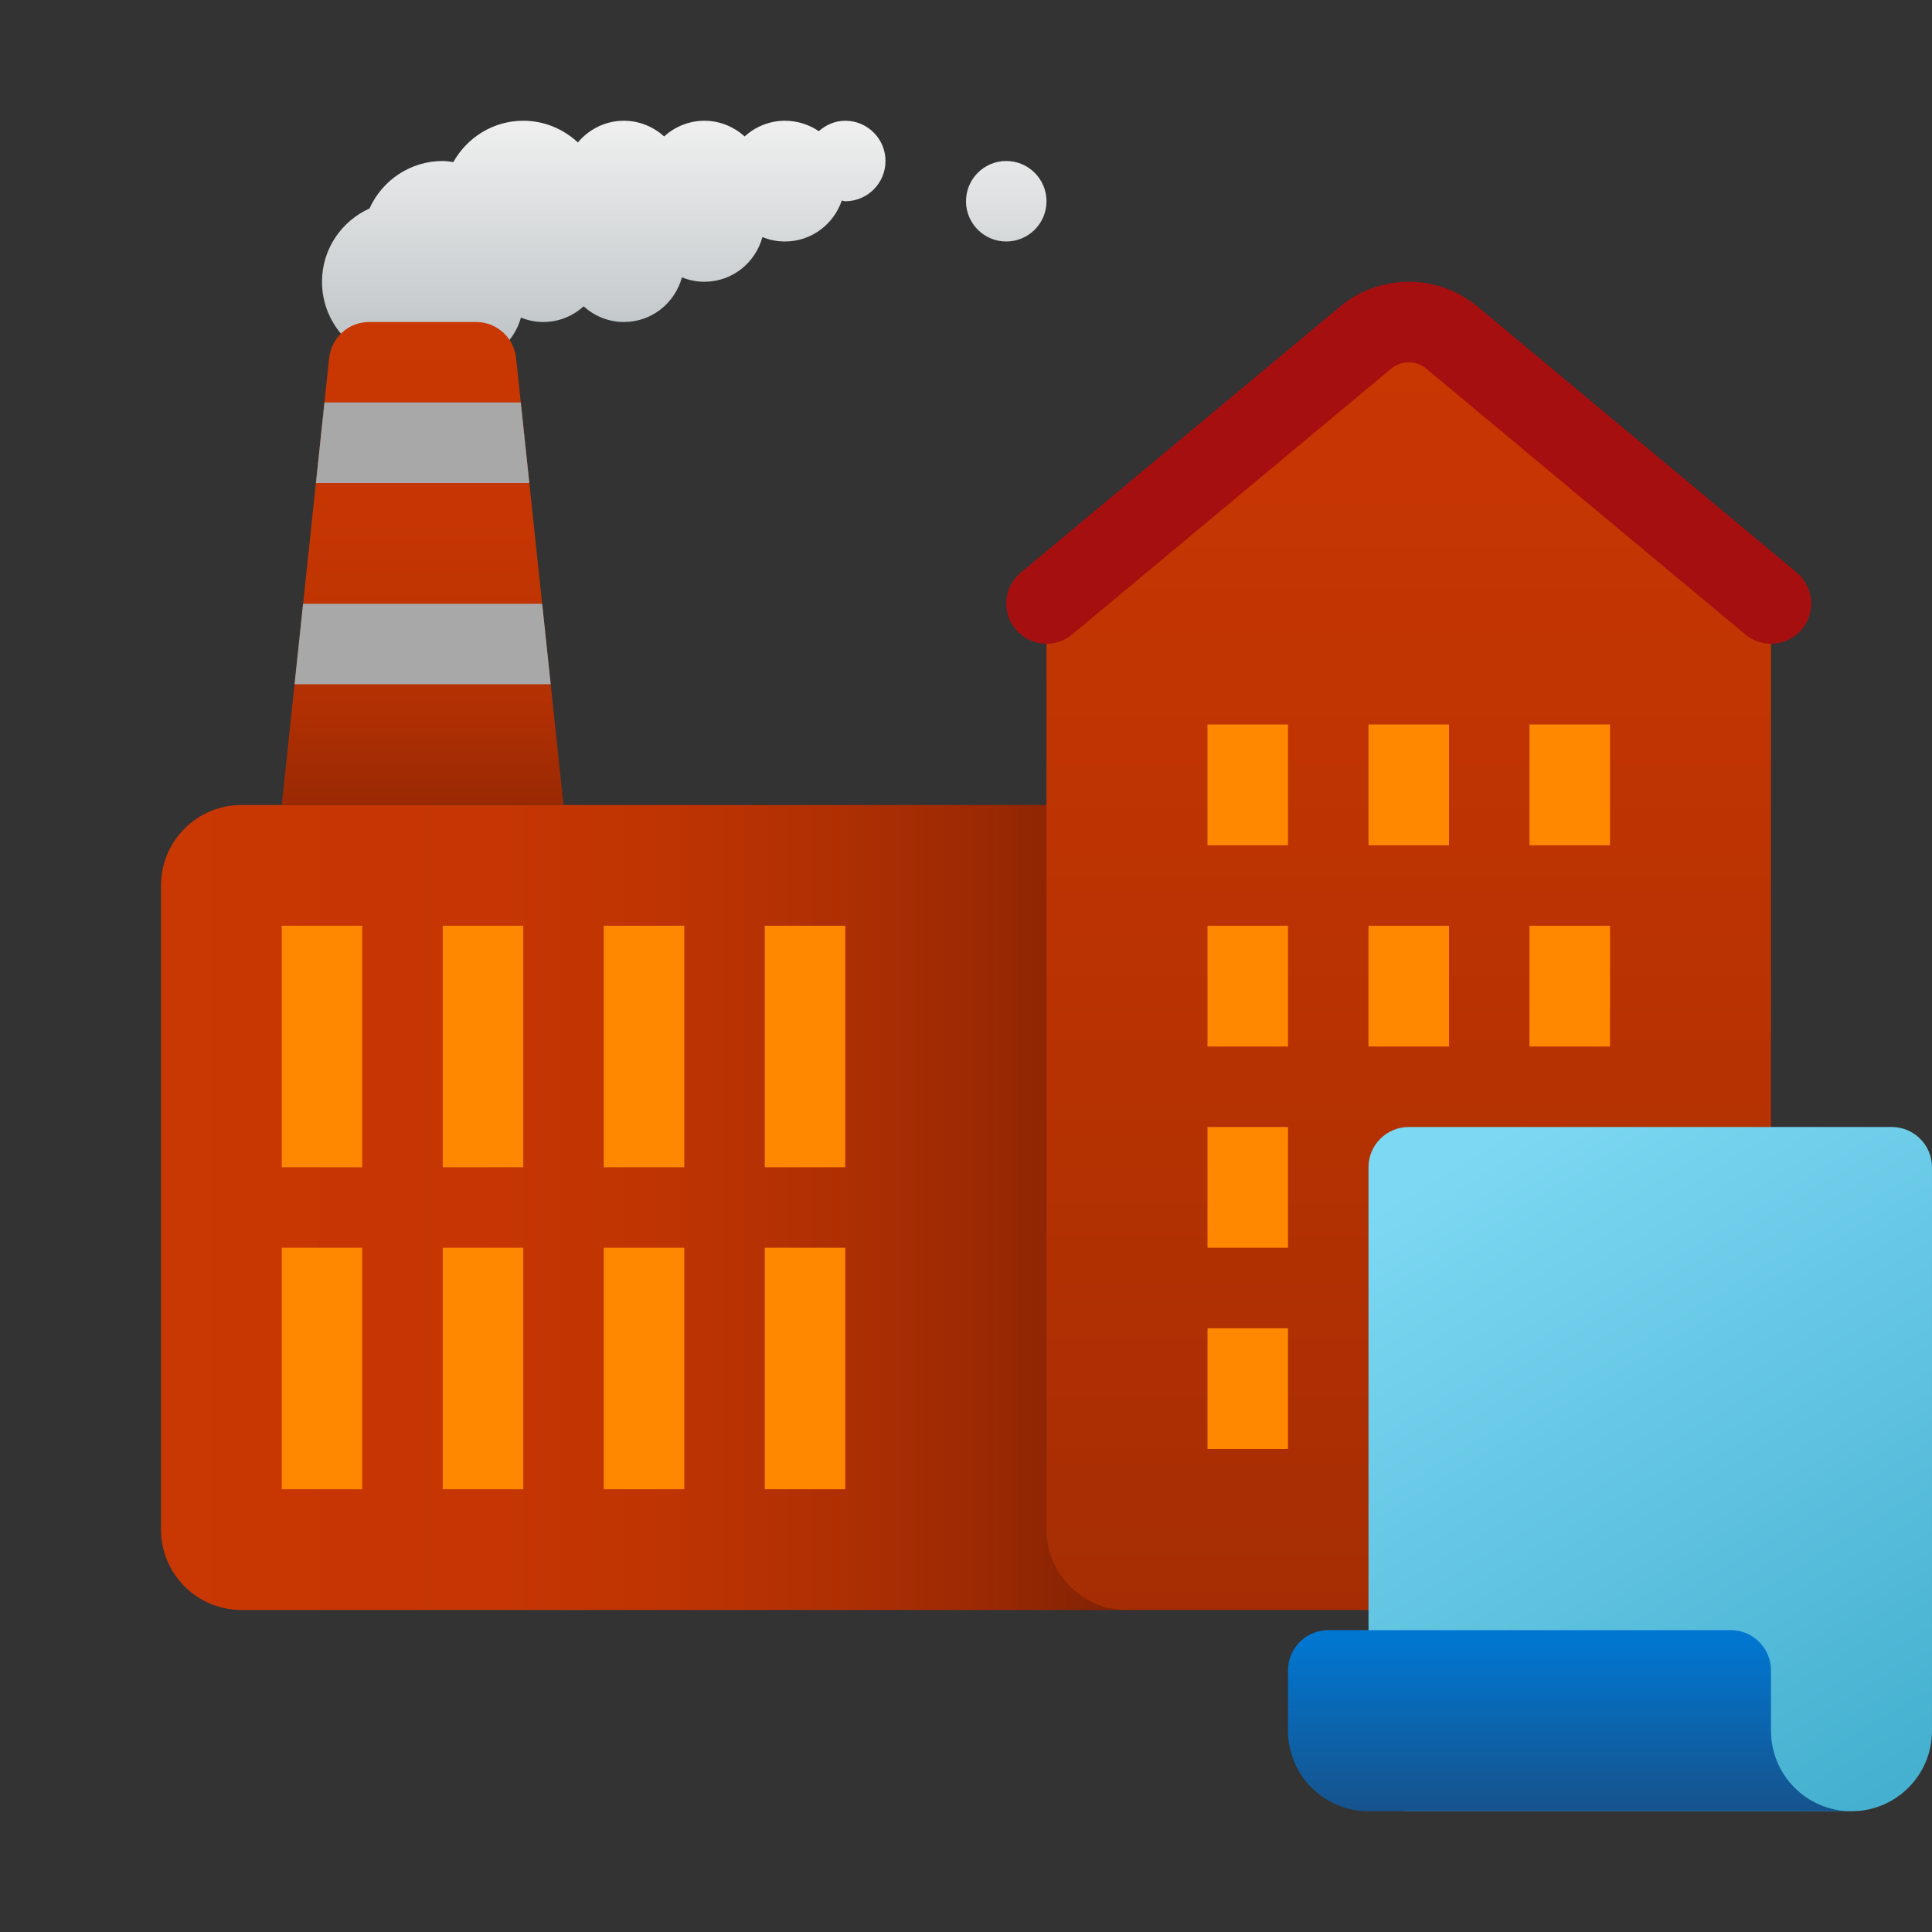 <svg xmlns="http://www.w3.org/2000/svg" viewBox="0 0 48 48"><rect x="0" y="0" width="48" height="48" fill="#333333" stroke="none"/><linearGradient id="kfwQYG5NBGjUdfD9H2xRia" x1="17" x2="17" y1="-428.99" y2="-434.99" gradientTransform="matrix(1 0 0 -1 0 -426)" gradientUnits="userSpaceOnUse"><stop offset="0" stop-color="#f0f0f0"/><stop offset="1" stop-color="#bbc1c4"/></linearGradient><path fill="url(#kfwQYG5NBGjUdfD9H2xRia)" d="M25,4c-0.552,0-1,0.448-1,1s0.448,1,1,1s1-0.448,1-1S25.552,4,25,4z M21,3 c-0.255,0-0.481,0.103-0.657,0.259C20.102,3.096,19.812,3,19.5,3c-0.386,0-0.734,0.15-1,0.389C18.234,3.15,17.886,3,17.5,3 s-0.734,0.15-1,0.389C16.234,3.15,15.886,3,15.5,3c-0.461,0-0.868,0.212-1.143,0.539C14,3.207,13.526,3,13,3 c-0.749,0-1.394,0.417-1.737,1.027C11.176,4.015,11.09,4,11,4c-0.811,0-1.507,0.485-1.82,1.18C8.485,5.493,8,6.188,8,7 c0,1.105,0.895,2,2,2c0.289,0,0.563-0.064,0.811-0.175C11.018,8.933,11.25,9,11.5,9c0.693,0,1.27-0.472,1.442-1.11 C13.115,7.96,13.302,8,13.5,8c0.386,0,0.734-0.15,1-0.389C14.766,7.85,15.114,8,15.5,8c0.693,0,1.27-0.472,1.442-1.11 C17.115,6.96,17.302,7,17.5,7c0.693,0,1.27-0.472,1.442-1.11C19.115,5.96,19.302,6,19.5,6c0.659,0,1.212-0.427,1.414-1.017 C20.944,4.985,20.969,5,21,5c0.552,0,1-0.448,1-1S21.552,3,21,3z"/><linearGradient id="kfwQYG5NBGjUdfD9H2xRib" x1="3.958" x2="28.114" y1="-456" y2="-456" gradientTransform="matrix(1 0 0 -1 0 -426)" gradientUnits="userSpaceOnUse"><stop offset="0" stop-color="#c93702"/><stop offset=".325" stop-color="#c63602"/><stop offset=".528" stop-color="#be3402"/><stop offset=".698" stop-color="#af2f03"/><stop offset=".849" stop-color="#9b2903"/><stop offset=".98" stop-color="#822204"/></linearGradient><path fill="url(#kfwQYG5NBGjUdfD9H2xRib)" d="M6,20h22v20H6c-1.105,0-2-0.895-2-2V22C4,20.895,4.895,20,6,20z"/><linearGradient id="kfwQYG5NBGjUdfD9H2xRic" x1="10.5" x2="10.5" y1="-434.155" y2="-447.993" gradientTransform="matrix(1 0 0 -1 0 -426)" gradientUnits="userSpaceOnUse"><stop offset="0" stop-color="#c93702"/><stop offset=".325" stop-color="#c63602"/><stop offset=".528" stop-color="#be3402"/><stop offset=".698" stop-color="#af2f03"/><stop offset=".849" stop-color="#9b2903"/><stop offset=".98" stop-color="#822204"/></linearGradient><path fill="url(#kfwQYG5NBGjUdfD9H2xRic)" d="M11.828,8H9.172c-0.511,0-0.94,0.386-0.994,0.895L7,20h7L12.822,8.895	C12.768,8.386,12.339,8,11.828,8z"/><linearGradient id="kfwQYG5NBGjUdfD9H2xRid" x1="35" x2="35" y1="-433.696" y2="-465.976" gradientTransform="matrix(1 0 0 -1 0 -426)" gradientUnits="userSpaceOnUse"><stop offset="0" stop-color="#c93702"/><stop offset=".499" stop-color="#ba3302"/><stop offset="1" stop-color="#a62d03"/></linearGradient><path fill="url(#kfwQYG5NBGjUdfD9H2xRid)" d="M28,40h14c1.1,0,2-0.9,2-2V15l-7.926-6.605c-0.622-0.519-1.526-0.519-2.149,0L26,15v23	C26,39.105,26.895,40,28,40z"/><path fill="#a60f0f" d="M44,15.994c-0.226,0-0.453-0.076-0.64-0.232l-7.926-6.604c-0.252-0.21-0.617-0.209-0.868,0	l-7.926,6.604c-0.425,0.354-1.055,0.296-1.408-0.128c-0.354-0.424-0.296-1.055,0.128-1.408l7.926-6.604	c0.993-0.829,2.435-0.829,3.429,0l7.925,6.604c0.424,0.354,0.481,0.984,0.128,1.408C44.57,15.871,44.286,15.994,44,15.994z"/><path fill="#f80" d="M38,21h2v-3h-2V21z M38,26h2v-3h-2V26z M34,21h2v-3h-2V21z M34,26h2v-3h-2V26z M30,21h2v-3h-2V21z M30,26h2v-3h-2V26z M30,31h2v-3h-2V31z M30,36h2v-3h-2V36z"/><path fill="#f80" d="M9,23H7v6h2V23z M13,23h-2v6h2V23z M17,23h-2v6h2V23z M21,23h-2v6h2V23z"/><path fill="#f80" d="M9,31H7v6h2V31z M13,31h-2v6h2V31z M17,31h-2v6h2V31z M21,31h-2v6h2V31z"/><polygon fill="#a8a8a8" points="8.061,10 7.849,12 13.151,12 12.939,10"/><polygon fill="#a8a8a8" points="13.682,17 13.47,15 7.53,15 7.318,17"/><linearGradient id="kfwQYG5NBGjUdfD9H2xRie" x1="36.271" x2="46.153" y1="28.701" y2="44.997" gradientUnits="userSpaceOnUse"><stop offset="0" stop-color="#7dd8f3"/><stop offset="1" stop-color="#45b0d0"/></linearGradient><path fill="url(#kfwQYG5NBGjUdfD9H2xRie)" d="M46,45H35c-0.552,0-1-0.448-1-1V29c0-0.552,0.448-1,1-1h12c0.552,0,1,0.448,1,1v14	C48,44.105,47.105,45,46,45z"/><linearGradient id="kfwQYG5NBGjUdfD9H2xRif" x1="39" x2="39" y1="40.756" y2="45.009" gradientUnits="userSpaceOnUse"><stop offset="0" stop-color="#0176d0"/><stop offset="1" stop-color="#16538c"/></linearGradient><path fill="url(#kfwQYG5NBGjUdfD9H2xRif)" d="M44,43v-1.5c0-0.552-0.448-1-1-1H33c-0.552,0-1,0.448-1,1V43c0,1.105,0.895,2,2,2h12h0	C44.895,45,44,44.105,44,43z"/></svg>
